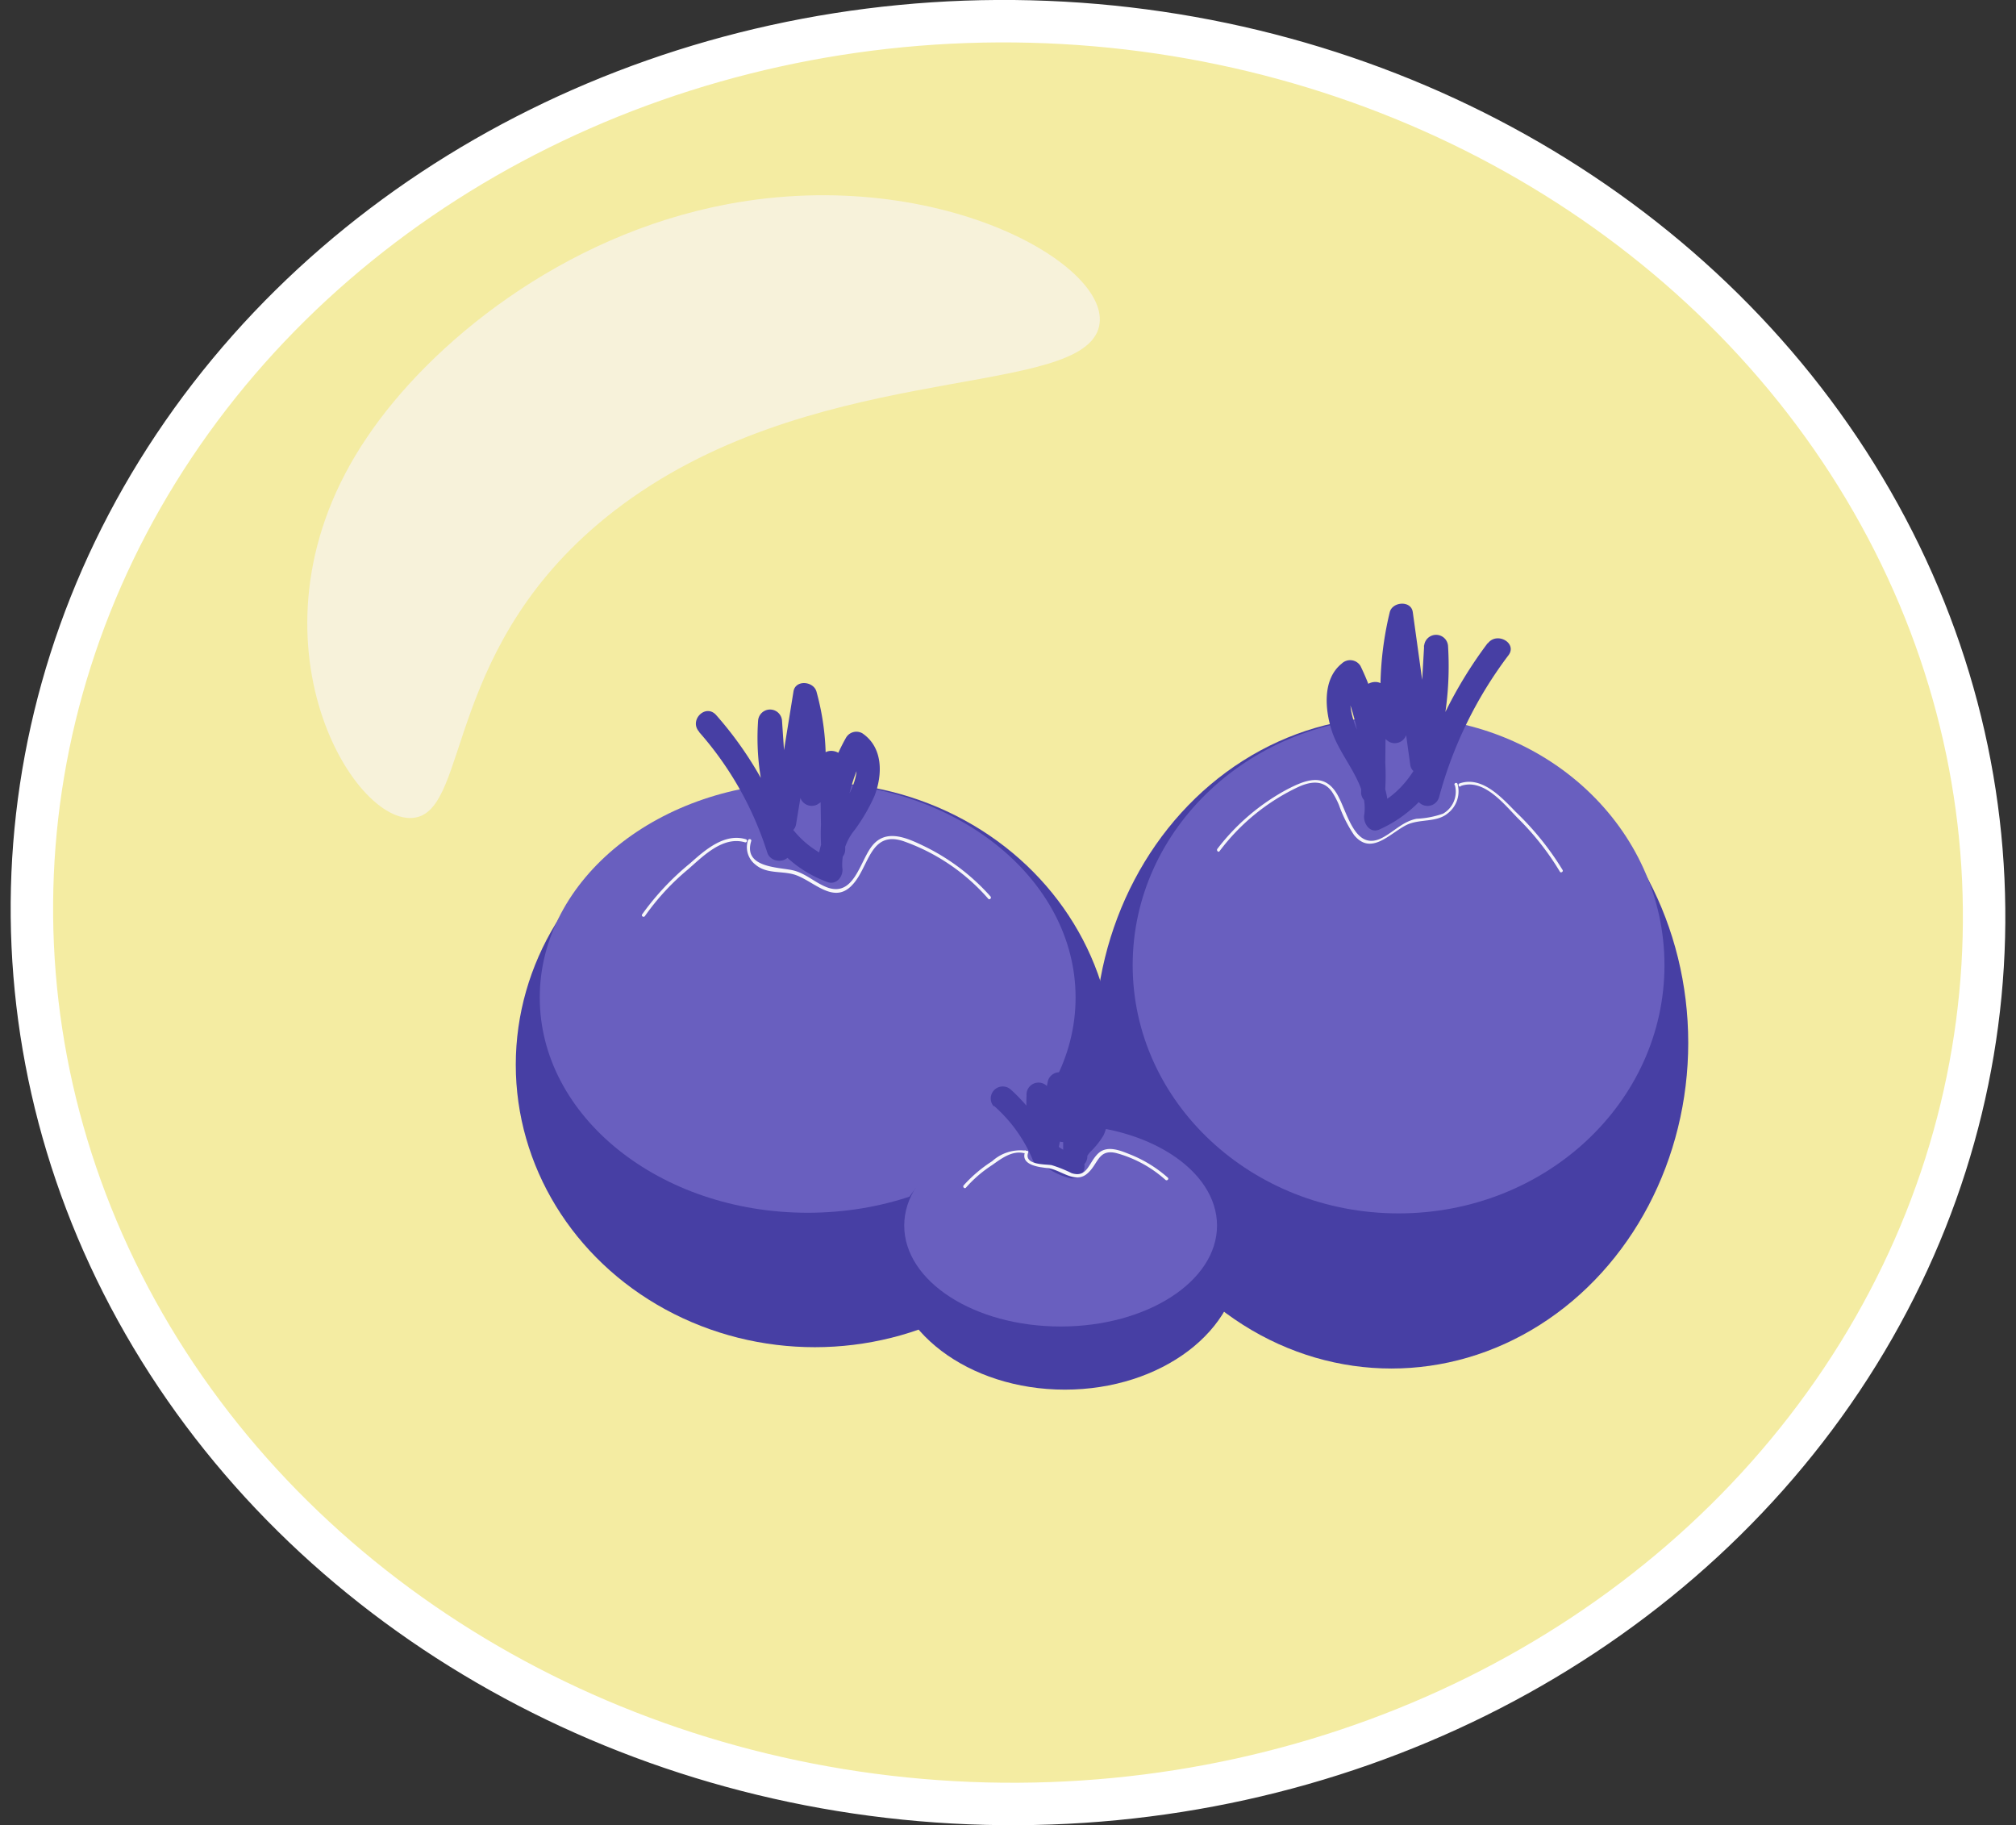 <svg xmlns="http://www.w3.org/2000/svg" width="190" height="172.01" viewBox="0 0 190 172.01"><rect x="0" y="0" width="190" height="172.01" fill="#333333" stroke="none"/><defs><style>.cls-1{fill:#f4eca2;stroke:#fff;stroke-miterlimit:10;stroke-width:4px;}.cls-2{fill:#f7f2da;}.cls-3{fill:#473fa4;}.cls-4{fill:#695fbf;}.cls-5{fill:#f7f7f9;}</style></defs><title>blaabaer</title><g id="Overskrift"><ellipse class="cls-1" cx="95" cy="86.01" rx="84" ry="92" transform="translate(6.63 178.81) rotate(-88.56)"/><path class="cls-2" d="M39.13,77.05c5.19-.91,2.67-16.42,18.7-28.86C76,34.1,100.5,37.55,103.39,31.33,106,25.64,89,15.4,68.57,19.24c-15.62,2.94-28.08,13.17-34,22C22.23,59.47,33.25,78.08,39.13,77.05Z"/><ellipse class="cls-3" cx="76.79" cy="100.34" rx="28.18" ry="26.62"/><ellipse class="cls-4" cx="76.12" cy="94.01" rx="25.25" ry="20.28"/><path class="cls-3" d="M65.9,69a31.53,31.53,0,0,1,6.41,11.34c.37,1.15,2.3,1,2.21-.3L73.7,67.89a1.13,1.13,0,0,0-2.25,0,23.19,23.19,0,0,0,1.41,9.76c.34.92,2,1.22,2.17,0L77,65.71H74.78a21.34,21.34,0,0,1,.61,8.85A1.14,1.14,0,0,0,77,75.83a5.29,5.29,0,0,0,2.49-3.69l-2.21-.29L77.41,80h2.25a16.3,16.3,0,0,1,2-9.31l-1.54.4c1.4,1,.06,3.64-.61,4.64-1.35,2.05-2.78,4.05-2.31,6.63L78.61,81a8.93,8.93,0,0,1-5.25-5.27c-.51-1.34-2.69-.76-2.17.6A11.37,11.37,0,0,0,78,83.13c.88.3,1.53-.61,1.38-1.38a5.16,5.16,0,0,1,1.18-3.55A17.13,17.13,0,0,0,82.42,75c.77-2,.82-4.55-1.14-5.89a1.13,1.13,0,0,0-1.54.4A18.4,18.4,0,0,0,77.41,80c.11,1.42,2.27,1.47,2.25,0l-.09-8.13c0-1.22-2-1.59-2.21-.3a3.15,3.15,0,0,1-1.46,2.34l1.66,1.27a24.13,24.13,0,0,0-.61-10c-.28-1-2-1.15-2.17,0L72.86,77.06H75a21.55,21.55,0,0,1-1.33-9.17H71.45L72.27,80l2.21-.3a34.35,34.35,0,0,0-7-12.33c-1-1.08-2.56.51-1.59,1.59Z"/><path class="cls-5" d="M70.48,79.23a2.09,2.09,0,0,0,.74,2.27c1,.84,2.32.58,3.5.88,1.84.46,3.8,3,5.62,1,1.57-1.66,1.65-5.15,4.8-4.11a18.94,18.94,0,0,1,8,5.43c.13.14.34-.07.21-.22a20.12,20.12,0,0,0-6.2-4.71c-1.65-.8-3.67-1.74-5,0-1.14,1.5-1.7,4.87-4.29,3.82-1.13-.46-2-1.34-3.22-1.59-1.46-.29-4.6-.28-3.84-2.74.06-.18-.23-.26-.29-.08Z"/><path class="cls-5" d="M70.29,79.09c-2-.6-3.83,1-5.24,2.26a24.93,24.93,0,0,0-4.53,4.82c-.11.17.15.32.26.16a22.78,22.78,0,0,1,4.11-4.44c1.41-1.24,3.26-3.12,5.32-2.51a.15.15,0,0,0,.08-.29Z"/><ellipse class="cls-3" cx="131.14" cy="98.27" rx="27.97" ry="30.7"/><ellipse class="cls-4" cx="131.81" cy="90.96" rx="25.06" ry="23.39"/><path class="cls-3" d="M140.2,60.62a40.59,40.59,0,0,0-6.77,13.92l2.21.3.81-14H134.2a28.72,28.72,0,0,1-1.31,10.62h2.17l-1.91-13.77c-.15-1.13-1.92-1-2.17,0a31,31,0,0,0-.64,11.19l1.69-1a4,4,0,0,1-1.45-2.8c-.18-1.29-2.19-.93-2.21.3l-.09,9.38a1.13,1.13,0,0,0,2.25,0,23.66,23.66,0,0,0-2.31-12,1.14,1.14,0,0,0-1.76-.23c-1.89,1.51-1.58,4.48-.89,6.5.88,2.55,3.43,4.92,3,7.78-.11.74.5,1.74,1.39,1.38a12.18,12.18,0,0,0,6.77-7.77c.46-1.38-1.72-2-2.17-.6-.86,2.58-2.59,5.16-5.2,6.2l1.38,1.39c.45-2.91-1-5.21-2.36-7.64-.81-1.43-1.9-4.38-.31-5.65L126.28,64a21.36,21.36,0,0,1,2,10.83h2.25l.09-9.38-2.21.29a6,6,0,0,0,2.48,4.15,1.14,1.14,0,0,0,1.7-1,29.25,29.25,0,0,1,.56-10.59H131l1.91,13.77c.16,1.18,1.86,1,2.17,0a30.48,30.48,0,0,0,1.39-11.22,1.13,1.13,0,0,0-2.25,0l-.81,14a1.13,1.13,0,0,0,2.21.3,38.94,38.94,0,0,1,6.54-13.39c.88-1.14-1.07-2.27-1.94-1.13Z"/><path class="cls-5" d="M137.12,74A2.38,2.38,0,0,1,136,76.68a8.66,8.66,0,0,1-2.49.48c-1.23.24-2,1.09-3.07,1.7-2.78,1.63-3.44-2.41-4.46-4.08-1.22-2-3-1.27-4.8-.32A20.51,20.51,0,0,0,114.73,80c-.11.15.1.37.21.21a19.86,19.86,0,0,1,7.45-6.06c1.18-.53,2.34-.65,3.13.45a7.61,7.61,0,0,1,.67,1.26,12.4,12.4,0,0,0,1.43,2.84c1.58,1.93,3.3-.09,4.85-.91,1.26-.67,2.9-.22,4-1.16a2.62,2.62,0,0,0,.9-2.74.15.15,0,0,0-.29.08Z"/><path class="cls-5" d="M137.67,74.07c2.13-.74,4,1.62,5.34,3a25.53,25.53,0,0,1,4,5.07c.09.17.35,0,.26-.15a27,27,0,0,0-4.41-5.47c-1.32-1.35-3.18-3.42-5.3-2.69-.18.06-.1.35.08.29Z"/><ellipse class="cls-3" cx="100.36" cy="118.48" rx="16.46" ry="12.48"/><ellipse class="cls-4" cx="99.96" cy="115.5" rx="14.74" ry="9.51"/><path class="cls-3" d="M93.66,104.2a13.87,13.87,0,0,1,3.63,5,1.13,1.13,0,0,0,1.23.8,1.11,1.11,0,0,0,1-1.1L99,103.26a1.13,1.13,0,1,0-2.25,0,9.86,9.86,0,0,0,1,5,1.14,1.14,0,0,0,2.06-.27l1.12-5.6H98.73a7.57,7.57,0,0,1,.36,3.83,1.14,1.14,0,0,0,1.65,1.27,3.1,3.1,0,0,0,1.67-2.09l-2.21-.3,0,3.82h2.25a5.85,5.85,0,0,1,1.12-4.07l-1.54.41c.11.07.12.06,0,0,.09.09.09.09,0,0,.1.15,0,.19,0,0,0,.13,0,.12,0,0a1.09,1.09,0,0,1,0,.18c0,.22.06-.15,0,.09a2.85,2.85,0,0,1-.11.39c.07-.18,0,.06-.06.11a3.21,3.21,0,0,1-.19.31c0,.07,0,.06,0,0l-.17.19c-.9,1.08-1.84,2.2-1.49,3.71l1.38-1.39a4.94,4.94,0,0,1-1.66-.81,4,4,0,0,1-1.19-1.51,1.12,1.12,0,0,0-1.94,1.13,6.58,6.58,0,0,0,4.19,3.36,1.14,1.14,0,0,0,1.39-1.38c0-.14,0-.16,0-.06,0-.13,0-.15,0,0a1.42,1.42,0,0,1,.07-.22c0,.08,0,.06,0-.07a4.52,4.52,0,0,1,.49-.72A7.61,7.61,0,0,0,104,107c.59-1.26.56-2.89-.81-3.64a1.16,1.16,0,0,0-1.54.41,7.89,7.89,0,0,0-1.42,5.2,1.16,1.16,0,0,0,1.13,1.12,1.13,1.13,0,0,0,1.12-1.12l0-3.82a1.13,1.13,0,0,0-2.21-.29.77.77,0,0,1-.19.44c.09-.1-.25.21-.14.13l-.31.17,1.65,1.27a9.77,9.77,0,0,0-.35-5,1.17,1.17,0,0,0-1.09-.82,1.13,1.13,0,0,0-1.08.82l-1.12,5.6,2.06-.27a7.38,7.38,0,0,1-.65-3.87H96.77l.48,5.69,2.21-.3a16.17,16.17,0,0,0-4.21-6.05,1.13,1.13,0,0,0-1.59,1.6Z"/><path class="cls-5" d="M96.61,108.56c-.46,1.24,1.34,1.44,2.12,1.52,1.16.11,2.51,1.46,3.65.59s1.05-2.44,2.84-2a11.43,11.43,0,0,1,4.62,2.52c.15.13.36-.08.22-.21a12.08,12.08,0,0,0-3.39-2.12c-1-.4-2.3-1-3.19-.14s-1,2.31-2.48,1.84a12,12,0,0,0-1.9-.76c-.6-.09-2.62,0-2.2-1.18.07-.18-.22-.26-.29-.08Z"/><path class="cls-5" d="M96.58,108.43a3.93,3.93,0,0,0-3.07,1,13.06,13.06,0,0,0-2.69,2.28c-.12.15.09.36.22.21a11.88,11.88,0,0,1,2.46-2.12c.86-.61,1.88-1.39,3-1.13a.15.15,0,0,0,.08-.29Z"/></g></svg>

